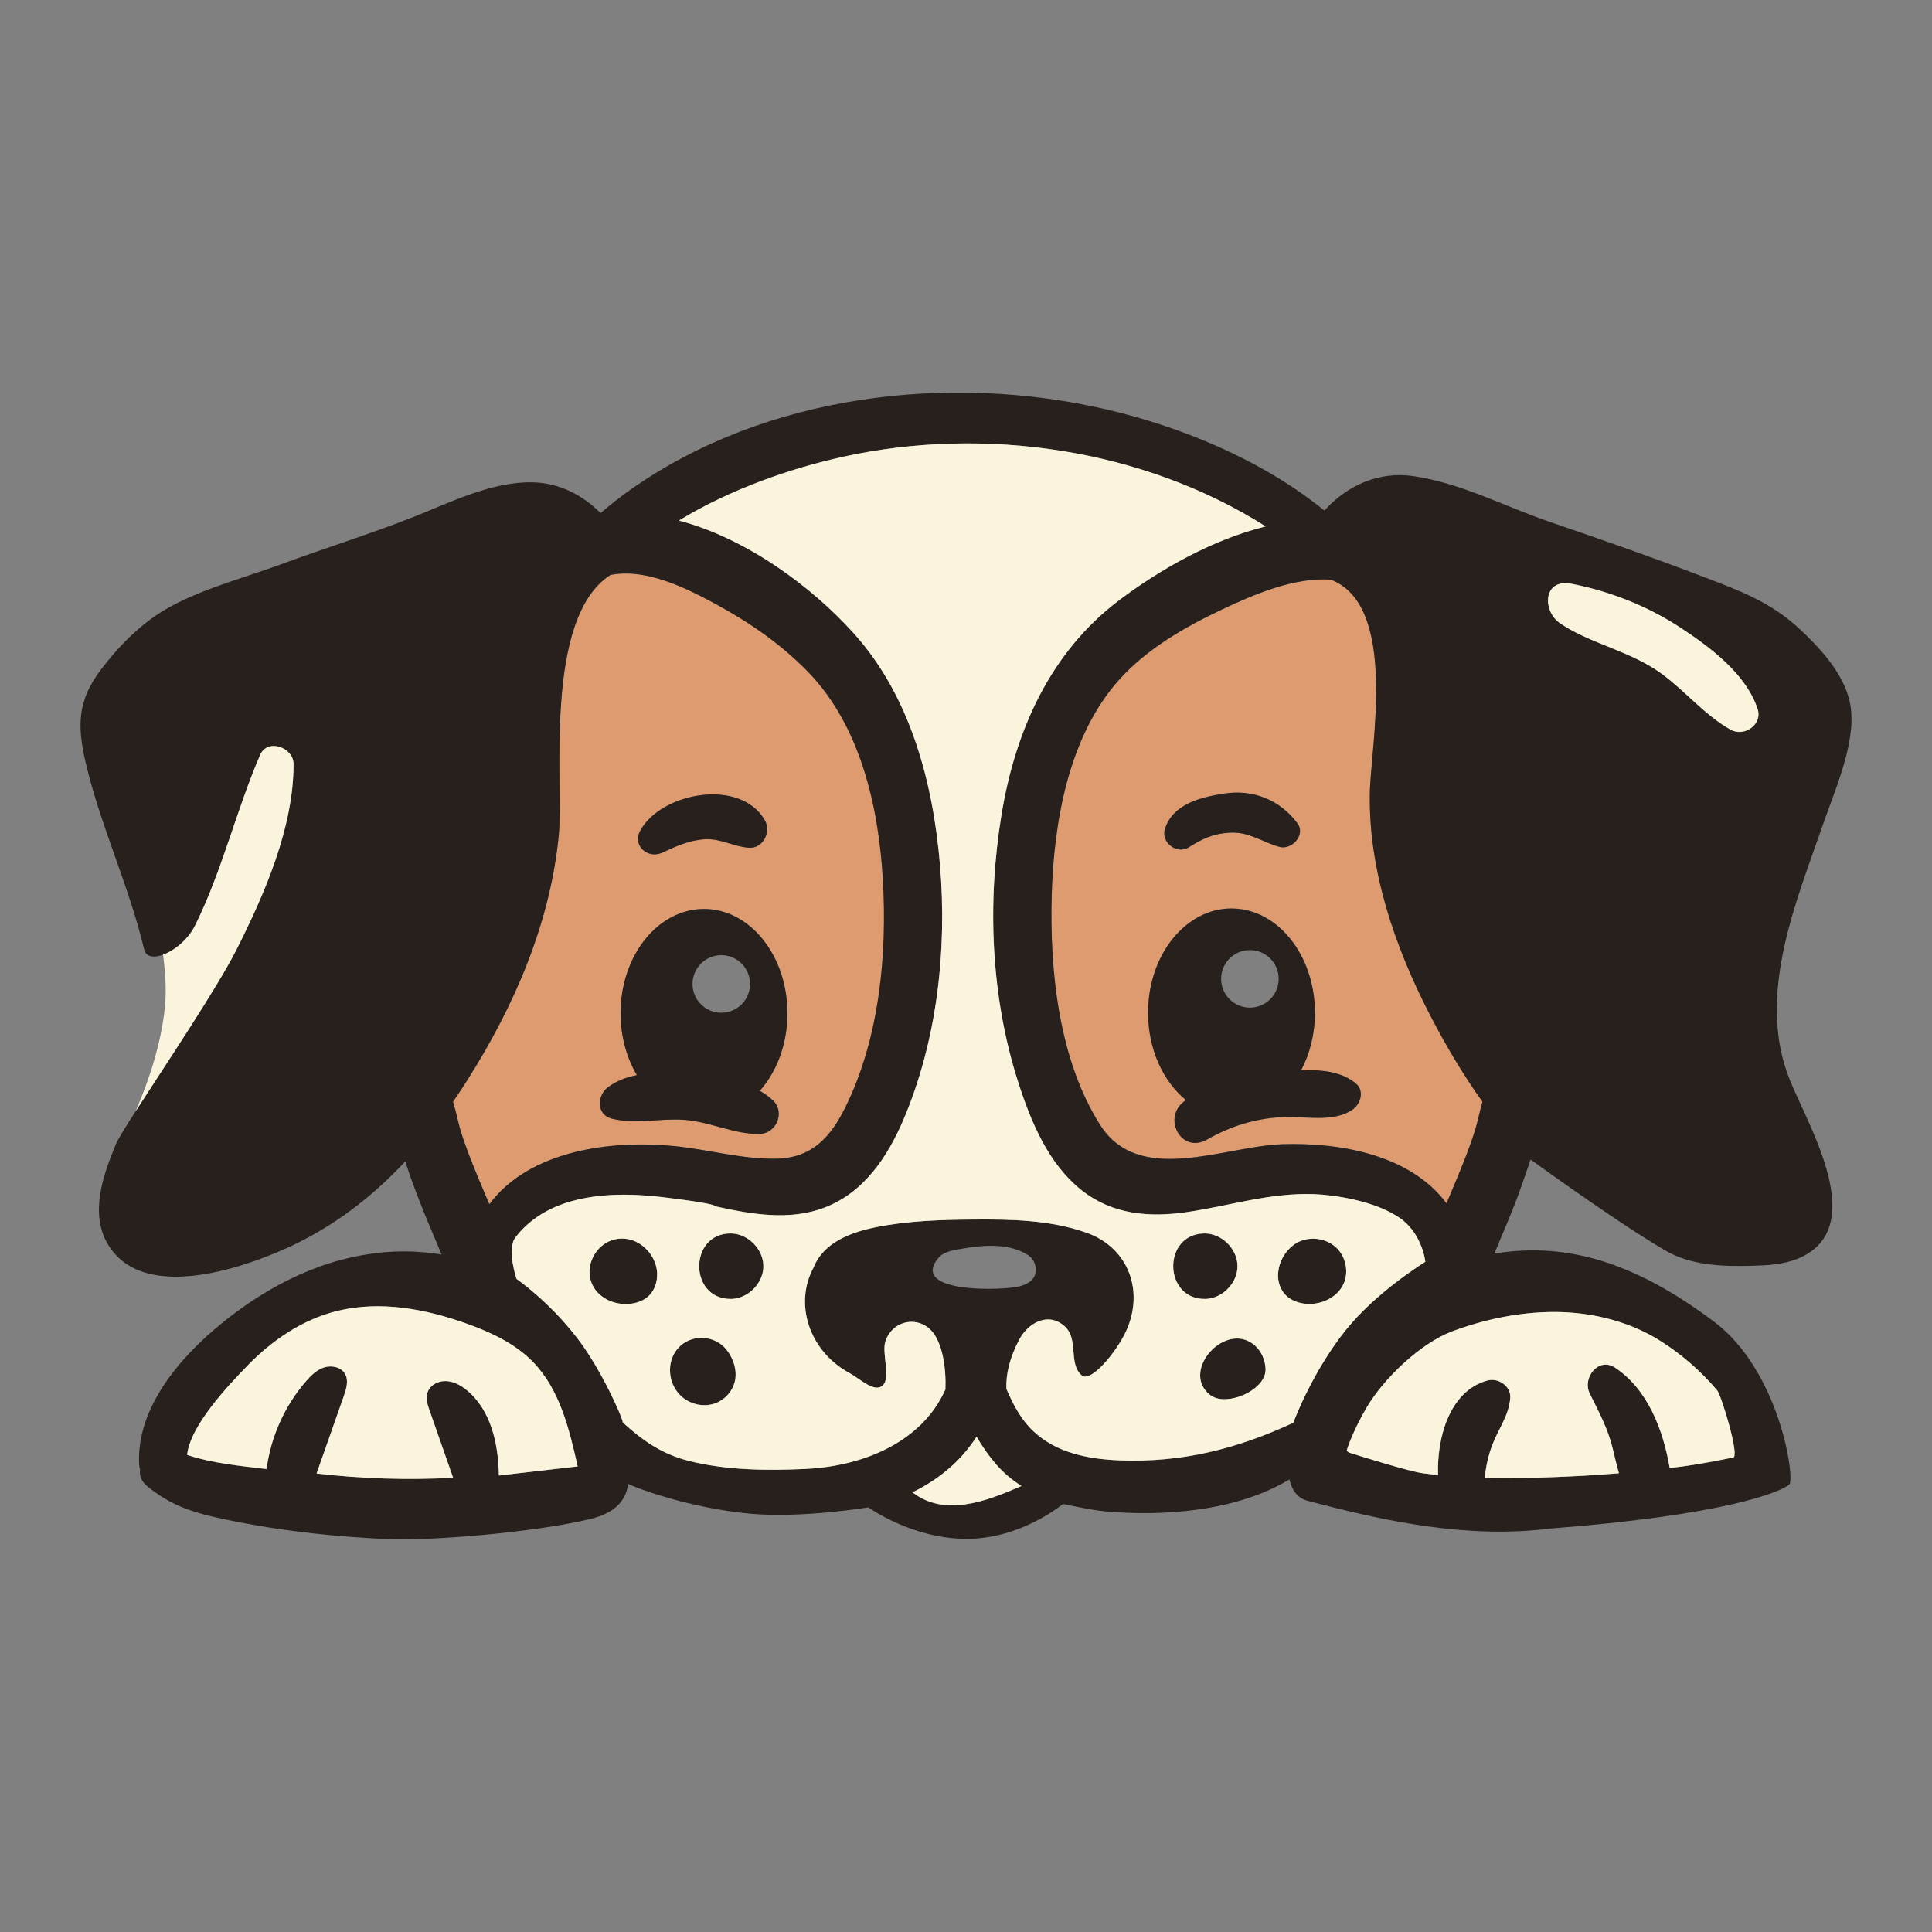 <?xml version="1.0" encoding="utf-8"?>
<!-- Designed by Vexels.com - 2020 All Rights Reserved - https://vexels.com/terms-and-conditions/  -->
<svg version="1.1" id="Capa_1" xmlns="http://www.w3.org/2000/svg" xmlns:xlink="http://www.w3.org/1999/xlink" x="0px" y="0px"
	 viewBox="0 0 1200 1200" enable-background="new 0 0 1200 1200" xml:space="preserve">
<rect x="0" y="0" width="1200" height="1200" fill="#808080" stroke="none"/>
<g>
	<g>
		<path fill="#DE9B6F" d="M920.769,684.287c-1.692,5.846-2.819,11.96-4.57,17.599c-4.274,13.77-10.031,27.066-15.551,40.362
			c-0.683,1.632-1.425,3.354-2.226,5.134c-22.318-29.826-65.053-37.839-101.794-36.711c-36.266,1.128-89.152,26.354-113.458-12.168
			c-25.582-40.54-31.221-95.473-29.945-142.245c1.246-45.496,10.447-99.094,41.964-134.143
			c17.154-19.112,40.718-32.645,63.688-43.507c19.587-9.23,45.08-20.3,67.813-18.549c41.905,16.026,24.603,103.842,24.128,132.511
			c-0.831,48.048,15.551,95.592,37.364,137.793C897.888,649.149,908.631,667.312,920.769,684.287z M840.076,689.214
			c5.045-3.443,7.568-11.693,2.077-16.263c-8.963-7.479-21.635-8.666-34.04-8.132c5.461-10.268,8.607-22.585,8.607-35.821
			c-0.03-35.791-23.267-64.757-51.877-64.727s-51.787,29.054-51.758,64.816c0.03,22.733,9.408,42.676,23.564,54.221
			c-0.326,0.237-0.683,0.445-1.009,0.683c-14.008,10.328-1.899,32.823,13.948,23.861c14.809-8.369,29.559-13.058,46.624-14.008
			C810.22,693.072,827.938,697.524,840.076,689.214z M794.55,525.987c7.746,2.255,16.679-7.449,11.278-14.661
			c-10.892-14.601-27.571-21.16-45.437-18.43c-14.364,2.166-32.082,6.499-36.86,22.08c-2.523,8.28,7.39,15.937,14.779,11.337
			c8.428-5.253,15.136-8.518,25.374-9.111C775.705,516.49,783.57,522.811,794.55,525.987z"/>
		<path fill="#DE9B6F" d="M548.344,545.93c2.76,46.742-2.048,98.233-22.822,140.909c-9.259,19.083-20.863,32.289-42.944,32.823
			c-21.338,0.505-42.231-5.639-63.332-7.776c-39.946-4.036-90.457,2.671-115.298,36.058c-0.772-1.781-1.543-3.502-2.226-5.134
			c-5.253-12.583-10.654-25.167-14.898-38.165c-2.107-6.41-3.354-13.592-5.431-20.359c2.968-4.303,5.876-8.666,8.696-13.118
			c29.292-46.238,51.639-97.58,56.981-152.454c3.057-31.102-9.823-135.004,32.2-161.684c0.445-0.059,0.92-0.089,1.395-0.178
			c21.427-3.561,45.555,8.399,63.718,18.222c20.923,11.337,40.836,25.048,57.456,42.172
			C534.307,450.665,545.703,500.82,548.344,545.93z M471.925,677.521c10.536-11.871,17.183-29.084,17.154-48.226
			c-0.03-35.762-23.267-64.757-51.877-64.727c-28.609,0.03-51.788,29.054-51.758,64.846c0.03,14.364,3.769,27.63,10.12,38.373
			c-6.677,1.306-12.91,3.65-18.074,7.597c-6.737,5.194-7.152,17.005,2.552,19.439c14.631,3.65,30.182-0.356,45.169,0.742
			c15.759,1.187,30.924,9.022,46.446,8.785c10.357-0.148,16.204-13.266,8.577-20.715
			C477.741,681.231,474.952,679.242,471.925,677.521z M465.277,526.551c8.814,0.564,13.83-9.972,9.794-17.035
			c-15.136-26.502-64.49-17.421-77.459,6.529c-4.986,9.2,4.808,17.658,13.622,13.592c8.488-3.947,17.183-7.865,26.71-8.369
			C447.708,520.734,455.75,525.957,465.277,526.551z"/>
	</g>
	<g>
		<path fill="#28201D" d="M1148.664,434.847c5.698,22.941-8.221,53.776-15.61,75.114c-17.391,50.155-42.617,108.59-21.249,161.12
			c11.604,28.55,50.304,92.416,4.481,110.846c-8.814,3.532-18.548,4.036-28.045,4.274c-18.845,0.475-38.017-0.089-54.518-9.853
			c-11.693-6.945-23.06-14.394-34.307-21.991c-16.441-11.129-32.675-22.525-48.731-34.159c0,0-5.906,17.421-8.488,24.247
			c-4.363,11.515-9.378,22.792-14.008,34.189c11.367-1.899,22.971-2.493,34.604-1.603c38.076,2.908,71.375,21.13,101.616,43.715
			c41.104,30.657,50.719,98.174,46.92,101.349c-5.935,4.956-41.43,19.083-148.18,27.274c-51.313,6.44-101.854-4.155-151.208-17.272
			c-6.173-1.632-9.527-6.648-11.07-13.207c-33.031,20.032-79.15,23.149-115.238,19.765c-8.488-0.801-25.404-4.541-25.404-4.541
			s-25.731,21.665-59.741,21.694c-34.04,0.03-61.136-19.558-61.136-19.558s-41.489,6.856-73.155,3.947
			c-38.195-3.472-71.493-16.174-76.004-18.489c-1.543,11.367-9.408,18.37-23.712,21.813
			c-35.198,8.458-100.221,13.622-125.507,12.465c-30.983-1.454-62.086-4.57-92.535-10.536c-11.07-2.167-22.347-4.392-32.942-8.339
			c-9.764-3.621-18.163-9.111-24.128-14.067c-3.828-3.205-4.956-6.856-4.333-10.268c-0.326-0.979-0.564-2.048-0.623-3.205
			c-1.81-35.435,25.938-67.161,51.698-87.965c29.411-23.772,63.421-40.777,101.527-43.893c11.634-0.95,23.267-0.386,34.634,1.484
			c-4.659-11.367-9.705-22.614-14.067-34.1c-2.582-6.707-5.787-14.987-8.428-23.742c-20.863,22.318-45.14,41.015-74.135,54.073
			c-28.876,12.999-89.745,33.387-110.876-2.997c-11.188-19.261-2.463-43.359,5.372-62.115
			c4.481-10.684,58.465-88.291,74.758-120.491c17.45-34.545,35.465-75.915,35.435-115.268c0-10.268-16.204-16.234-20.774-5.609
			c-14.987,34.782-23.445,71.672-40.391,105.89c-7.865,15.878-29.173,25.256-31.577,15.047
			c-9.319-39.442-27.333-77.162-36.474-116.603c-5.194-22.407-4.956-37.898,9.022-56.625c10.684-14.334,24.425-28.491,39.887-37.691
			c21.694-12.88,49.176-19.854,72.829-28.58c27.096-10.001,54.726-18.578,81.584-29.143c23.06-9.111,49.027-22.229,74.402-21.665
			c16.56,0.356,31.013,7.894,42.202,19.112c5.936-5.134,12.138-10.031,18.638-14.601c83.839-59.118,197.416-72.562,295.738-49.74
			c45.763,10.625,96.363,31.191,135.182,62.768c14.008-15.492,33.625-24.603,55.497-21.368c29.559,4.363,56.684,18.905,84.73,28.491
			c31.874,10.862,63.599,21.961,95.058,33.981c23.059,8.814,42.113,15.759,60.246,32.764
			C1130.62,402.676,1144.45,417.723,1148.664,434.847z M1074.974,453.247c8.28,4.659,19.914-3.146,16.708-12.88
			c-7.182-21.783-29.351-38.284-47.84-50.452c-20.448-13.444-43.656-22.585-67.606-27.303c-17.985-3.561-18.489,17.005-7.063,24.662
			c18.905,12.702,43.507,17.005,62.857,31.162C1046.899,429.327,1058.83,444.166,1074.974,453.247z M1076.547,905.267
			c4.125-0.831-7.479-38.729-9.942-41.638c-10.269-12.168-22.466-22.733-35.969-31.162c-19.558-12.198-43.151-17.599-65.469-17.569
			c-21.516,0.03-43.211,4.6-63.006,11.96c-19.617,7.271-42.647,29.262-53.212,47.217c-7.805,13.236-11.841,24.395-12.524,27.096
			c0.564,0.326,1.068,0.683,1.573,1.068c7.212,2.285,37.453,11.752,45.793,12.821c3.146,0.416,6.262,0.772,9.408,1.068
			c-0.801-24.187,7.687-52.47,30.716-58.673c6.618-1.81,14.572,3.383,14.127,10.714c-0.712,10.803-7.182,18.994-10.981,28.876
			c-2.493,6.44-4.244,13.652-4.778,20.804c14.305,0.386,28.609,0.119,42.795-0.386c13.503-0.505,27.007-1.276,40.48-2.404
			c-1.514-5.223-2.701-10.565-4.006-15.848c-3.057-12.346-8.636-22.466-14.186-33.773c-4.719-9.586,5.461-22.852,15.878-15.907
			c20.151,13.503,29.737,38.344,33.833,62.264c2.641-0.326,5.283-0.594,7.894-0.95
			C1055.595,909.422,1066.041,907.345,1076.547,905.267z M916.199,701.886c1.751-5.639,2.879-11.752,4.57-17.599
			c-12.138-16.976-22.881-35.138-32.586-53.924c-21.813-42.202-38.195-89.745-37.364-137.793
			c0.475-28.669,17.777-116.485-24.128-132.511c-22.733-1.751-48.226,9.319-67.813,18.549
			c-22.971,10.862-46.535,24.395-63.688,43.507c-31.518,35.049-40.718,88.647-41.964,134.143
			c-1.276,46.772,4.363,101.705,29.945,142.245c24.306,38.522,77.192,13.296,113.458,12.168
			c36.741-1.128,79.477,6.885,101.794,36.711c0.801-1.781,1.543-3.502,2.226-5.134C906.168,728.952,911.925,715.657,916.199,701.886
			z M885.305,783.708c-1.395-9.942-6.677-20.478-14.928-26.532c-15.818-11.604-42.706-15.047-53.984-15.462
			c-27.422-1.039-52.233,7.182-79.032,11.129c-23.534,3.472-46.535,1.603-65.736-13.711c-20.507-16.323-31.28-42.32-39.115-66.656
			c-17.124-53.123-19.469-111.588-10.476-166.432c8.517-52.144,30.271-100.993,73.155-133.312
			c25.226-18.994,57.604-37.542,90.932-45.763c-76.153-48.286-174.89-62.501-262.35-43.27c-32.675,7.182-69.95,20.062-102.091,39.62
			c41.935,11.01,82.563,41.074,108.68,70.128c35.138,39.056,49.265,92.891,53.509,144.115c4.392,52.915-1.87,108.947-22.792,158.034
			c-9.853,23.06-24.484,45.051-48.79,54.399c-22.021,8.488-45.733,4.155-68.081-0.742c0-1.959-33.447-5.787-36.593-6.114
			c-13.029-1.306-26.235-1.662-39.204,0.178c-12.287,1.721-24.484,5.431-34.782,12.524c-5.134,3.502-9.734,7.805-13.503,12.761
			c-5.579,7.301,0.712,25.79,0.712,25.79s20.032,13.652,38.047,37.216c14.394,18.845,27.482,48.078,27.986,51.966
			c11.663,10.595,23.534,19.35,40.688,23.742c23.06,5.906,48.849,6.203,72.532,5.075c36.771-1.721,72.681-17.005,87.134-49.413
			c0.475-13.414-1.84-28.906-8.636-36.385c-8.339-9.17-23.594-6.945-28.52,6.054c-2.73,7.241,3.443,23.089-1.781,27.867
			c-5.194,4.808-14.216-4.214-20.596-7.657c-25.018-13.474-34.753-42.944-22.288-65.706c6.203-15.699,23.623-21.902,38.848-24.959
			c19.765-3.947,40.005-4.57,60.097-4.719c23.712-0.208,47.9,0.267,70.277,8.102c26.532,9.289,36.414,36.682,24.514,61.878
			c-5.995,12.613-21.694,31.725-27.333,26.769c-8.399-7.39-1.632-22.377-10.476-30.39c-10.268-9.319-22.911-2.107-28.402,8.458
			c-5.817,11.159-8.221,21.279-7.835,30.39c4.214,9.645,8.903,19.023,17.124,26.621c14.156,13.177,33.743,16.916,52.44,17.718
			c39.442,1.662,73.838-7.152,108.739-23.356c0.564-2.167,12.702-33.209,32.972-58.109
			C854.677,803.057,881.09,786.497,885.305,783.708z M640.583,795.341c4.511-4.214,3.265-12.287-1.959-15.699
			c-11.218-7.36-26.799-6.499-39.442-4.303c-5.431,0.95-12.672,1.543-16.352,6.025c-18.489,22.407,41.756,20.27,51.135,17.421
			C636.368,798.042,638.743,797.063,640.583,795.341z M634.469,922.955c-5.757-3.65-11.07-8.043-15.699-13.355
			c-4.452-5.134-8.577-10.981-12.198-17.243c-4.274,6.618-9.378,12.672-14.987,17.807c-7.687,7.034-16.026,12.465-24.84,16.738
			C586.599,942.246,611.944,932.808,634.469,922.955z M525.522,686.84c20.774-42.676,25.582-94.167,22.822-140.909
			c-2.641-45.11-14.037-95.265-46.505-128.682c-16.619-17.124-36.533-30.835-57.456-42.172
			c-18.163-9.823-42.291-21.783-63.718-18.222c-0.475,0.089-0.95,0.119-1.395,0.178c-42.024,26.68-29.143,130.582-32.2,161.684
			c-5.342,54.874-27.689,106.216-56.981,152.454c-2.819,4.452-5.728,8.814-8.696,13.118c2.077,6.766,3.324,13.948,5.431,20.359
			c4.244,12.999,9.645,25.582,14.898,38.165c0.683,1.632,1.454,3.354,2.226,5.134c24.84-33.387,75.352-40.095,115.298-36.058
			c21.101,2.137,41.994,8.28,63.332,7.776C504.659,719.129,516.263,705.922,525.522,686.84z M318.877,915.417
			c13.296-1.543,26.621-3.086,39.916-4.6c-5.223-23.208-11.07-47.633-27.6-64.727c-11.04-11.396-25.82-18.37-40.747-23.742
			c-25.909-9.348-54.28-14.661-81.05-8.072c-21.487,5.312-40.124,18.014-55.438,33.714c-12.524,12.85-35.88,37.631-37.72,55.675
			c15.462,5.194,33.12,6.856,49.324,8.785c2.612-19.914,11.159-39.056,24.276-54.28c3.176-3.739,6.856-7.36,11.515-8.844
			c4.659-1.484,10.565-0.208,12.969,4.036c2.345,4.125,0.801,9.23-0.742,13.681c-5.668,16.056-11.307,32.111-16.946,48.167
			c28.134,3.265,56.536,4.155,84.819,2.671c-4.867-13.889-9.734-27.749-14.572-41.608c-1.276-3.621-2.552-7.568-1.395-11.218
			c1.424-4.6,6.499-7.36,11.337-7.241c4.808,0.089,9.289,2.552,12.999,5.579c15.165,12.346,19.765,33.536,20.032,53.093
			C312.882,916.129,315.879,915.773,318.877,915.417z"/>
		<path fill="#28201D" d="M842.153,672.951c5.49,4.57,2.968,12.821-2.077,16.263c-12.138,8.31-29.856,3.858-43.864,4.63
			c-17.065,0.95-31.814,5.639-46.624,14.008c-15.848,8.963-27.956-13.533-13.948-23.861c0.326-0.237,0.683-0.445,1.009-0.683
			c-14.156-11.545-23.534-31.488-23.564-54.221c-0.03-35.762,23.149-64.786,51.758-64.816s51.847,28.936,51.877,64.727
			c0,13.236-3.146,25.552-8.607,35.821C820.518,664.285,833.191,665.472,842.153,672.951z M776.328,625.852
			c9.883,0,17.866-8.013,17.866-17.896c0-9.853-8.013-17.866-17.896-17.836c-9.853,0-17.866,8.013-17.836,17.866
			C758.462,617.869,766.475,625.852,776.328,625.852z"/>
		<path fill="#28201D" d="M830.134,775.071c5.787,5.609,7.716,14.958,4.392,22.318c-3.591,7.924-12.465,12.494-21.219,12.524
			c-0.979,0-1.988-0.059-2.997-0.178c-4.541-0.564-9.111-2.345-12.168-5.787c-9.259-10.476-2.493-28.105,9.467-33.031
			C815.087,767.83,824.317,769.462,830.134,775.071z"/>
		<path fill="#28201D" d="M805.828,511.326c5.401,7.212-3.532,16.916-11.278,14.661c-10.981-3.175-18.845-9.497-30.865-8.785
			c-10.239,0.594-16.946,3.858-25.374,9.111c-7.39,4.6-17.302-3.057-14.779-11.337c4.778-15.581,22.496-19.914,36.86-22.08
			C778.257,490.166,794.936,496.725,805.828,511.326z"/>
		<path fill="#28201D" d="M786.063,850.304c0.415,11.93-19.854,21.843-31.162,17.896c-1.217-0.445-2.345-1.009-3.324-1.781
			c-18.934-14.958,10.328-47.069,28.253-30.331C783.688,839.709,785.855,844.992,786.063,850.304z"/>
		<path fill="#28201D" d="M768.612,786.111c0.059,2.79-0.564,5.55-1.692,8.072c-3.205,7.093-10.447,12.465-18.281,12.613
			c-26.087,0.445-26.799-40.213-0.712-40.688C758.581,765.931,768.434,775.457,768.612,786.111z"/>
		<path fill="#28201D" d="M489.078,629.295c0.03,19.142-6.618,36.355-17.154,48.226c3.027,1.721,5.817,3.71,8.31,6.114
			c7.627,7.449,1.781,20.567-8.577,20.715c-15.521,0.237-30.687-7.597-46.446-8.785c-14.987-1.098-30.538,2.908-45.169-0.742
			c-9.705-2.434-9.289-14.245-2.552-19.439c5.164-3.947,11.396-6.292,18.074-7.597c-6.351-10.743-10.09-24.009-10.12-38.373
			c-0.03-35.791,23.149-64.816,51.758-64.846C465.811,564.538,489.049,593.533,489.078,629.295z M448.034,629.028
			c9.853-0.03,17.866-8.013,17.836-17.896c0-9.883-8.013-17.866-17.896-17.866c-9.853,0.03-17.866,8.043-17.836,17.896
			C430.138,621.044,438.151,629.028,448.034,629.028z"/>
		<path fill="#28201D" d="M475.07,509.516c4.036,7.063-0.979,17.599-9.794,17.035c-9.527-0.594-17.569-5.817-27.333-5.283
			c-9.527,0.505-18.222,4.422-26.71,8.369c-8.814,4.066-18.608-4.392-13.622-13.592C410.581,492.095,459.935,483.014,475.07,509.516
			z"/>
		<path fill="#28201D" d="M453.881,766.109c10.654,0.059,20.299,9.764,20.27,20.418c-0.03,6.826-4.036,13.266-9.705,16.976
			c-3.176,2.077-6.885,3.324-10.714,3.294C427.705,806.708,427.853,766.02,453.881,766.109z"/>
		<path fill="#28201D" d="M455.038,844.784c1.454,3.532,2.196,7.419,1.751,11.218c-0.801,7.063-6.054,13.325-12.732,15.699
			c-6.707,2.345-14.572,0.772-20.062-3.739c-11.634-9.616-10.387-29.47,4.185-35.524c2.404-1.009,4.986-1.484,7.568-1.484
			c4.63,0.03,9.259,1.632,12.791,4.6C451.417,838.018,453.584,841.282,455.038,844.784z"/>
		<path fill="#28201D" d="M408.147,791.097c0.148,4.986-1.484,10.12-5.016,13.622c-3.265,3.235-7.894,4.837-12.494,5.164
			c-6.232,0.475-12.702-1.276-17.51-5.283c-14.958-12.405-3.917-36.83,15.017-35.227c3.057,0.267,5.965,1.246,8.547,2.79
			C403.28,776.051,407.969,783.381,408.147,791.097z"/>
	</g>
	<g>
		<path fill="#FAF4DC" d="M1091.683,440.367c3.205,9.734-8.428,17.539-16.708,12.88c-16.145-9.081-28.075-23.92-42.943-34.812
			c-19.35-14.156-43.953-18.46-62.857-31.162c-11.426-7.657-10.921-28.223,7.063-24.662c23.95,4.719,47.158,13.859,67.606,27.303
			C1062.332,402.083,1084.501,418.583,1091.683,440.367z"/>
		<path fill="#FAF4DC" d="M1066.605,863.629c2.463,2.908,14.067,40.807,9.942,41.638c-10.506,2.077-20.953,4.155-31.577,5.579
			c-2.612,0.356-5.253,0.623-7.894,0.95c-4.096-23.92-13.681-48.76-33.833-62.264c-10.417-6.945-20.596,6.321-15.878,15.907
			c5.55,11.307,11.129,21.427,14.186,33.773c1.306,5.283,2.493,10.625,4.006,15.848c-13.474,1.128-26.977,1.899-40.48,2.404
			c-14.186,0.505-28.491,0.772-42.795,0.386c0.534-7.152,2.285-14.364,4.778-20.804c3.799-9.883,10.268-18.074,10.981-28.876
			c0.445-7.33-7.508-12.524-14.127-10.714c-23.03,6.203-31.518,34.485-30.716,58.673c-3.146-0.297-6.262-0.653-9.408-1.068
			c-8.339-1.068-38.581-10.536-45.793-12.821c-0.505-0.386-1.009-0.742-1.573-1.068c0.683-2.701,4.719-13.859,12.524-27.096
			c10.565-17.955,33.595-39.946,53.212-47.217c19.795-7.36,41.489-11.93,63.006-11.96c22.318-0.03,45.911,5.372,65.469,17.569
			C1044.139,840.896,1056.337,851.462,1066.605,863.629z"/>
		<path fill="#FAF4DC" d="M870.377,757.176c8.25,6.054,13.533,16.59,14.928,26.532c-4.214,2.79-30.627,19.35-48.938,41.846
			c-20.27,24.9-32.408,55.942-32.972,58.109c-34.901,16.204-69.297,25.018-108.739,23.356c-18.697-0.801-38.284-4.541-52.44-17.718
			c-8.221-7.597-12.91-16.976-17.124-26.621c-0.386-9.111,2.018-19.231,7.835-30.39c5.49-10.565,18.133-17.777,28.402-8.458
			c8.844,8.013,2.077,23,10.476,30.39c5.639,4.956,21.338-14.156,27.333-26.769c11.901-25.196,2.018-52.589-24.514-61.878
			c-22.377-7.835-46.564-8.31-70.277-8.102c-20.092,0.148-40.332,0.772-60.097,4.719c-15.225,3.057-32.645,9.259-38.848,24.959
			c-12.465,22.763-2.73,52.233,22.288,65.706c6.381,3.443,15.403,12.465,20.596,7.657c5.223-4.778-0.95-20.626,1.781-27.867
			c4.927-12.999,20.181-15.225,28.52-6.054c6.796,7.479,9.111,22.971,8.636,36.385c-14.453,32.408-50.363,47.692-87.134,49.413
			c-23.683,1.128-49.473,0.831-72.532-5.075c-17.154-4.392-29.025-13.147-40.688-23.742c-0.505-3.888-13.592-33.12-27.986-51.966
			c-18.014-23.564-38.047-37.216-38.047-37.216s-6.292-18.489-0.712-25.79c3.769-4.956,8.369-9.259,13.503-12.761
			c10.298-7.093,22.496-10.803,34.782-12.524c12.969-1.84,26.176-1.484,39.204-0.178c3.146,0.326,36.593,4.155,36.593,6.114
			c22.347,4.897,46.06,9.23,68.081,0.742c24.306-9.348,38.937-31.34,48.79-54.399c20.923-49.087,27.185-105.118,22.792-158.034
			c-4.244-51.224-18.37-105.059-53.509-144.115c-26.116-29.054-66.745-59.118-108.68-70.128
			c32.141-19.558,69.416-32.438,102.091-39.62c87.46-19.231,186.198-5.016,262.35,43.27c-33.328,8.221-65.706,26.769-90.932,45.763
			c-42.884,32.319-64.638,81.168-73.155,133.312c-8.992,54.844-6.648,113.309,10.476,166.432
			c7.835,24.336,18.608,50.333,39.115,66.656c19.201,15.314,42.202,17.183,65.736,13.711c26.799-3.947,51.609-12.168,79.032-11.129
			C827.671,742.129,854.558,745.572,870.377,757.176z M834.526,797.389c3.324-7.36,1.395-16.708-4.392-22.318
			c-5.817-5.609-15.047-7.241-22.525-4.155c-11.96,4.927-18.727,22.555-9.467,33.031c3.057,3.443,7.627,5.223,12.168,5.787
			c1.009,0.119,2.018,0.178,2.997,0.178C822.061,809.883,830.935,805.313,834.526,797.389z M754.901,868.2
			c11.307,3.947,31.577-5.965,31.162-17.896c-0.208-5.312-2.374-10.595-6.232-14.216c-17.925-16.738-47.188,15.373-28.253,30.331
			C752.556,867.191,753.684,867.755,754.901,868.2z M766.92,794.184c1.128-2.523,1.751-5.283,1.692-8.072
			c-0.178-10.654-10.031-20.181-20.685-20.003c-26.087,0.475-25.374,41.133,0.712,40.688
			C756.474,806.648,763.715,801.277,766.92,794.184z M474.15,786.527c0.03-10.654-9.616-20.359-20.27-20.418
			c-26.027-0.089-26.176,40.599-0.148,40.688c3.828,0.03,7.538-1.217,10.714-3.294C470.114,799.793,474.121,793.353,474.15,786.527z
			 M456.789,856.002c0.445-3.799-0.297-7.687-1.751-11.218c-1.454-3.502-3.621-6.766-6.499-9.23c-3.532-2.968-8.161-4.57-12.791-4.6
			c-2.582,0-5.164,0.475-7.568,1.484c-14.572,6.054-15.818,25.909-4.185,35.524c5.49,4.511,13.355,6.084,20.062,3.739
			C450.735,869.328,455.988,863.066,456.789,856.002z M403.132,804.719c3.532-3.502,5.164-8.636,5.016-13.622
			c-0.178-7.716-4.867-15.047-11.456-18.934c-2.582-1.543-5.49-2.523-8.547-2.79c-18.934-1.603-29.974,22.822-15.017,35.227
			c4.808,4.006,11.278,5.758,17.51,5.283C395.238,809.557,399.867,807.954,403.132,804.719z"/>
		<path fill="#FAF4DC" d="M618.77,909.6c4.63,5.312,9.942,9.705,15.699,13.355c-22.525,9.853-47.87,19.29-67.724,3.947
			c8.814-4.274,17.154-9.705,24.84-16.738c5.609-5.134,10.714-11.188,14.987-17.807C610.193,898.619,614.318,904.466,618.77,909.6z"
			/>
		<path fill="#FAF4DC" d="M358.793,910.817c-13.296,1.514-26.621,3.057-39.916,4.6c-2.997,0.356-5.995,0.712-9.022,1.068
			c-0.267-19.558-4.867-40.747-20.032-53.093c-3.71-3.027-8.191-5.49-12.999-5.579c-4.837-0.119-9.912,2.641-11.337,7.241
			c-1.157,3.65,0.119,7.597,1.395,11.218c4.837,13.859,9.705,27.719,14.572,41.608c-28.283,1.484-56.684,0.594-84.819-2.671
			c5.639-16.056,11.278-32.111,16.946-48.167c1.543-4.452,3.086-9.556,0.742-13.681c-2.404-4.244-8.31-5.52-12.969-4.036
			c-4.659,1.484-8.339,5.105-11.515,8.844c-13.118,15.225-21.665,34.367-24.276,54.28c-16.204-1.929-33.862-3.591-49.324-8.785
			c1.84-18.044,25.196-42.825,37.72-55.675c15.314-15.699,33.951-28.401,55.438-33.714c26.769-6.588,55.141-1.276,81.05,8.072
			c14.928,5.372,29.707,12.346,40.747,23.742C347.724,863.184,353.57,887.609,358.793,910.817z"/>
		<g>
			<path fill="#FAF4DC" d="M146.895,589.823c17.45-34.545,35.465-75.916,35.435-115.268c0-10.269-16.204-16.234-20.774-5.609
				c-14.987,34.782-23.445,71.672-40.391,105.89c-4.344,8.771-12.785,15.537-19.882,18.135c1.389,10.708,2.227,22.723,1.126,32.885
				c-2.466,22.751-9.719,44.817-18.117,64.293C102.322,662.078,134.868,613.593,146.895,589.823z"/>
		</g>
	</g>
</g>
</svg>
